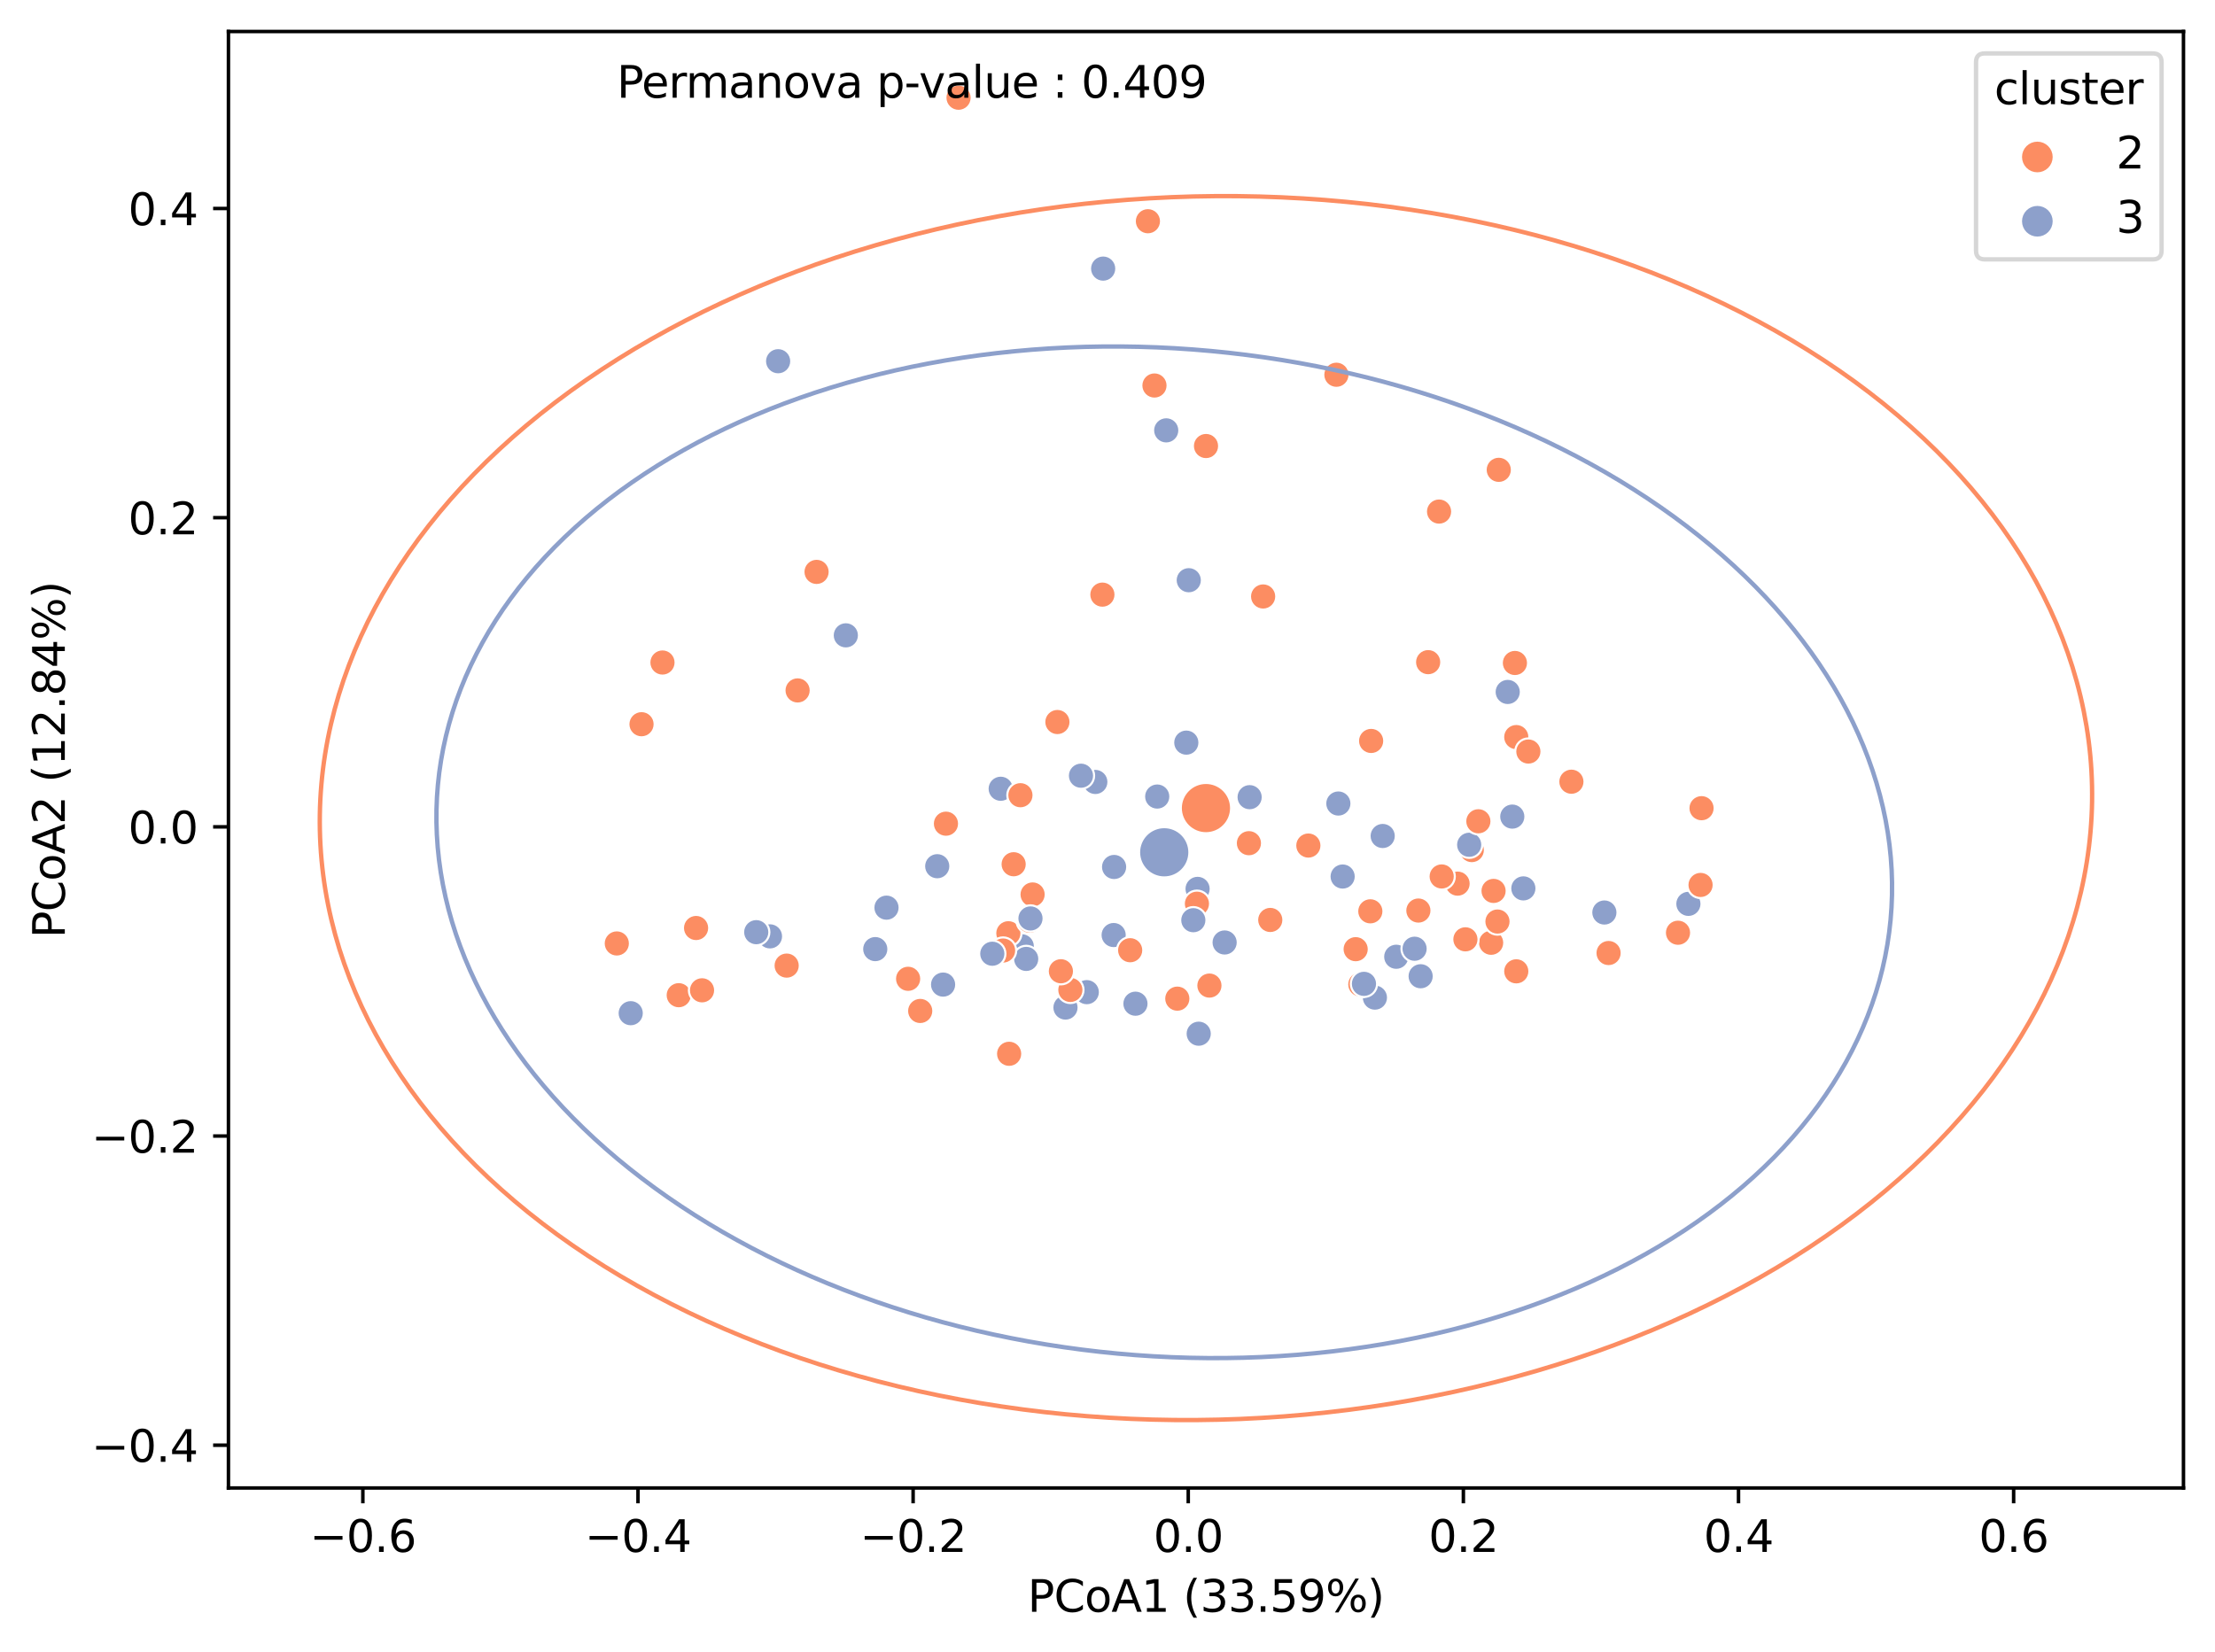 <?xml version="1.0" encoding="utf-8" standalone="no"?>
<!DOCTYPE svg PUBLIC "-//W3C//DTD SVG 1.1//EN"
  "http://www.w3.org/Graphics/SVG/1.1/DTD/svg11.dtd">
<svg height="377.396pt" version="1.1" viewBox="0 0 505.761 377.396" width="505.761pt" xmlns="http://www.w3.org/2000/svg" xmlns:xlink="http://www.w3.org/1999/xlink">
 <defs>
  <style type="text/css">*{stroke-linecap:butt;stroke-linejoin:round;}</style>
 </defs>
 <g id="figure_1">
  <g id="patch_1">
   <path d="M 0 377.396 
L 505.761 377.396 
L 505.761 0 
L 0 0 
z
" style="fill:#ffffff;"/>
  </g>
  <g id="axes_1">
   <g id="patch_2">
    <path d="M 52.161 339.84 
L 498.561 339.84 
L 498.561 7.2 
L 52.161 7.2 
z
" style="fill:#ffffff;"/>
   </g>
   <g id="PathCollection_1">
    <defs>
     <path d="M 0 3 
C 0.796 3 1.559 2.684 2.121 2.121 
C 2.684 1.559 3 0.796 3 -0 
C 3 -0.796 2.684 -1.559 2.121 -2.121 
C 1.559 -2.684 0.796 -3 0 -3 
C -0.796 -3 -1.559 -2.684 -2.121 -2.121 
C -2.684 -1.559 -3 -0.796 -3 0 
C -3 0.796 -2.684 1.559 -2.121 2.121 
C -1.559 2.684 -0.796 3 0 3 
z
" id="C0_0_9b7e692266"/>
    </defs>
    <g clip-path="url(#p8e10c3ab54)">
     <use style="fill:#fc8d62;stroke:#ffffff;stroke-width:0.48;" x="290.046" xlink:href="#C0_0_9b7e692266" y="210.106"/>
    </g>
    <g clip-path="url(#p8e10c3ab54)">
     <use style="fill:#8da0cb;stroke:#ffffff;stroke-width:0.48;" x="215.34" xlink:href="#C0_0_9b7e692266" y="224.869"/>
    </g>
    <g clip-path="url(#p8e10c3ab54)">
     <use style="fill:#fc8d62;stroke:#ffffff;stroke-width:0.48;" x="231.452" xlink:href="#C0_0_9b7e692266" y="197.383"/>
    </g>
    <g clip-path="url(#p8e10c3ab54)">
     <use style="fill:#fc8d62;stroke:#ffffff;stroke-width:0.48;" x="241.442" xlink:href="#C0_0_9b7e692266" y="164.902"/>
    </g>
    <g clip-path="url(#p8e10c3ab54)">
     <use style="fill:#8da0cb;stroke:#ffffff;stroke-width:0.48;" x="273.451" xlink:href="#C0_0_9b7e692266" y="203.01"/>
    </g>
    <g clip-path="url(#p8e10c3ab54)">
     <use style="fill:#fc8d62;stroke:#ffffff;stroke-width:0.48;" x="336.06" xlink:href="#C0_0_9b7e692266" y="194.148"/>
    </g>
    <g clip-path="url(#p8e10c3ab54)">
     <use style="fill:#8da0cb;stroke:#ffffff;stroke-width:0.48;" x="250.099" xlink:href="#C0_0_9b7e692266" y="178.59"/>
    </g>
    <g clip-path="url(#p8e10c3ab54)">
     <use style="fill:#fc8d62;stroke:#ffffff;stroke-width:0.48;" x="179.622" xlink:href="#C0_0_9b7e692266" y="220.533"/>
    </g>
    <g clip-path="url(#p8e10c3ab54)">
     <use style="fill:#8da0cb;stroke:#ffffff;stroke-width:0.48;" x="175.813" xlink:href="#C0_0_9b7e692266" y="213.854"/>
    </g>
    <g clip-path="url(#p8e10c3ab54)">
     <use style="fill:#8da0cb;stroke:#ffffff;stroke-width:0.48;" x="246.826" xlink:href="#C0_0_9b7e692266" y="177.161"/>
    </g>
    <g clip-path="url(#p8e10c3ab54)">
     <use style="fill:#8da0cb;stroke:#ffffff;stroke-width:0.48;" x="172.676" xlink:href="#C0_0_9b7e692266" y="212.898"/>
    </g>
    <g clip-path="url(#p8e10c3ab54)">
     <use style="fill:#fc8d62;stroke:#ffffff;stroke-width:0.48;" x="285.168" xlink:href="#C0_0_9b7e692266" y="192.575"/>
    </g>
    <g clip-path="url(#p8e10c3ab54)">
     <use style="fill:#8da0cb;stroke:#ffffff;stroke-width:0.48;" x="144.014" xlink:href="#C0_0_9b7e692266" y="231.4"/>
    </g>
    <g clip-path="url(#p8e10c3ab54)">
     <use style="fill:#8da0cb;stroke:#ffffff;stroke-width:0.48;" x="248.148" xlink:href="#C0_0_9b7e692266" y="226.596"/>
    </g>
    <g clip-path="url(#p8e10c3ab54)">
     <use style="fill:#fc8d62;stroke:#ffffff;stroke-width:0.48;" x="388.52" xlink:href="#C0_0_9b7e692266" y="184.581"/>
    </g>
    <g clip-path="url(#p8e10c3ab54)">
     <use style="fill:#8da0cb;stroke:#ffffff;stroke-width:0.48;" x="233.303" xlink:href="#C0_0_9b7e692266" y="216.118"/>
    </g>
    <g clip-path="url(#p8e10c3ab54)">
     <use style="fill:#fc8d62;stroke:#ffffff;stroke-width:0.48;" x="367.293" xlink:href="#C0_0_9b7e692266" y="217.659"/>
    </g>
    <g clip-path="url(#p8e10c3ab54)">
     <use style="fill:#fc8d62;stroke:#ffffff;stroke-width:0.48;" x="230.243" xlink:href="#C0_0_9b7e692266" y="213.141"/>
    </g>
    <g clip-path="url(#p8e10c3ab54)">
     <use style="fill:#8da0cb;stroke:#ffffff;stroke-width:0.48;" x="270.875" xlink:href="#C0_0_9b7e692266" y="169.607"/>
    </g>
    <g clip-path="url(#p8e10c3ab54)">
     <use style="fill:#8da0cb;stroke:#ffffff;stroke-width:0.48;" x="259.262" xlink:href="#C0_0_9b7e692266" y="229.234"/>
    </g>
    <g clip-path="url(#p8e10c3ab54)">
     <use style="fill:#8da0cb;stroke:#ffffff;stroke-width:0.48;" x="234.314" xlink:href="#C0_0_9b7e692266" y="219.002"/>
    </g>
    <g clip-path="url(#p8e10c3ab54)">
     <use style="fill:#fc8d62;stroke:#ffffff;stroke-width:0.48;" x="182.12" xlink:href="#C0_0_9b7e692266" y="157.685"/>
    </g>
    <g clip-path="url(#p8e10c3ab54)">
     <use style="fill:#fc8d62;stroke:#ffffff;stroke-width:0.48;" x="346.217" xlink:href="#C0_0_9b7e692266" y="168.34"/>
    </g>
    <g clip-path="url(#p8e10c3ab54)">
     <use style="fill:#fc8d62;stroke:#ffffff;stroke-width:0.48;" x="229.038" xlink:href="#C0_0_9b7e692266" y="217.089"/>
    </g>
    <g clip-path="url(#p8e10c3ab54)">
     <use style="fill:#8da0cb;stroke:#ffffff;stroke-width:0.48;" x="279.626" xlink:href="#C0_0_9b7e692266" y="215.251"/>
    </g>
    <g clip-path="url(#p8e10c3ab54)">
     <use style="fill:#fc8d62;stroke:#ffffff;stroke-width:0.48;" x="251.715" xlink:href="#C0_0_9b7e692266" y="135.806"/>
    </g>
    <g clip-path="url(#p8e10c3ab54)">
     <use style="fill:#8da0cb;stroke:#ffffff;stroke-width:0.48;" x="243.285" xlink:href="#C0_0_9b7e692266" y="230.112"/>
    </g>
    <g clip-path="url(#p8e10c3ab54)">
     <use style="fill:#8da0cb;stroke:#ffffff;stroke-width:0.48;" x="228.493" xlink:href="#C0_0_9b7e692266" y="180.144"/>
    </g>
    <g clip-path="url(#p8e10c3ab54)">
     <use style="fill:#fc8d62;stroke:#ffffff;stroke-width:0.48;" x="341.033" xlink:href="#C0_0_9b7e692266" y="203.475"/>
    </g>
    <g clip-path="url(#p8e10c3ab54)">
     <use style="fill:#fc8d62;stroke:#ffffff;stroke-width:0.48;" x="346.217" xlink:href="#C0_0_9b7e692266" y="221.84"/>
    </g>
    <g clip-path="url(#p8e10c3ab54)">
     <use style="fill:#8da0cb;stroke:#ffffff;stroke-width:0.48;" x="313.94" xlink:href="#C0_0_9b7e692266" y="227.842"/>
    </g>
    <g clip-path="url(#p8e10c3ab54)">
     <use style="fill:#8da0cb;stroke:#ffffff;stroke-width:0.48;" x="344.265" xlink:href="#C0_0_9b7e692266" y="158.035"/>
    </g>
    <g clip-path="url(#p8e10c3ab54)">
     <use style="fill:#fc8d62;stroke:#ffffff;stroke-width:0.48;" x="235.096" xlink:href="#C0_0_9b7e692266" y="210.274"/>
    </g>
    <g clip-path="url(#p8e10c3ab54)">
     <use style="fill:#8da0cb;stroke:#ffffff;stroke-width:0.48;" x="347.836" xlink:href="#C0_0_9b7e692266" y="202.897"/>
    </g>
    <g clip-path="url(#p8e10c3ab54)">
     <use style="fill:#8da0cb;stroke:#ffffff;stroke-width:0.48;" x="251.89" xlink:href="#C0_0_9b7e692266" y="61.347"/>
    </g>
    <g clip-path="url(#p8e10c3ab54)">
     <use style="fill:#fc8d62;stroke:#ffffff;stroke-width:0.48;" x="342.219" xlink:href="#C0_0_9b7e692266" y="107.304"/>
    </g>
    <g clip-path="url(#p8e10c3ab54)">
     <use style="fill:#fc8d62;stroke:#ffffff;stroke-width:0.48;" x="268.822" xlink:href="#C0_0_9b7e692266" y="228.08"/>
    </g>
    <g clip-path="url(#p8e10c3ab54)">
     <use style="fill:#fc8d62;stroke:#ffffff;stroke-width:0.48;" x="310.61" xlink:href="#C0_0_9b7e692266" y="224.827"/>
    </g>
    <g clip-path="url(#p8e10c3ab54)">
     <use style="fill:#fc8d62;stroke:#ffffff;stroke-width:0.48;" x="340.474" xlink:href="#C0_0_9b7e692266" y="215.316"/>
    </g>
    <g clip-path="url(#p8e10c3ab54)">
     <use style="fill:#fc8d62;stroke:#ffffff;stroke-width:0.48;" x="323.866" xlink:href="#C0_0_9b7e692266" y="207.959"/>
    </g>
    <g clip-path="url(#p8e10c3ab54)">
     <use style="fill:#fc8d62;stroke:#ffffff;stroke-width:0.48;" x="235.778" xlink:href="#C0_0_9b7e692266" y="204.288"/>
    </g>
    <g clip-path="url(#p8e10c3ab54)">
     <use style="fill:#8da0cb;stroke:#ffffff;stroke-width:0.48;" x="318.812" xlink:href="#C0_0_9b7e692266" y="218.512"/>
    </g>
    <g clip-path="url(#p8e10c3ab54)">
     <use style="fill:#8da0cb;stroke:#ffffff;stroke-width:0.48;" x="266.288" xlink:href="#C0_0_9b7e692266" y="98.288"/>
    </g>
    <g clip-path="url(#p8e10c3ab54)">
     <use style="fill:#8da0cb;stroke:#ffffff;stroke-width:0.48;" x="345.308" xlink:href="#C0_0_9b7e692266" y="186.503"/>
    </g>
    <g clip-path="url(#p8e10c3ab54)">
     <use style="fill:#8da0cb;stroke:#ffffff;stroke-width:0.48;" x="202.418" xlink:href="#C0_0_9b7e692266" y="207.298"/>
    </g>
    <g clip-path="url(#p8e10c3ab54)">
     <use style="fill:#8da0cb;stroke:#ffffff;stroke-width:0.48;" x="193.131" xlink:href="#C0_0_9b7e692266" y="145.104"/>
    </g>
    <g clip-path="url(#p8e10c3ab54)">
     <use style="fill:#fc8d62;stroke:#ffffff;stroke-width:0.48;" x="215.993" xlink:href="#C0_0_9b7e692266" y="188.12"/>
    </g>
    <g clip-path="url(#p8e10c3ab54)">
     <use style="fill:#fc8d62;stroke:#ffffff;stroke-width:0.48;" x="345.908" xlink:href="#C0_0_9b7e692266" y="151.415"/>
    </g>
    <g clip-path="url(#p8e10c3ab54)">
     <use style="fill:#fc8d62;stroke:#ffffff;stroke-width:0.48;" x="186.451" xlink:href="#C0_0_9b7e692266" y="130.614"/>
    </g>
    <g clip-path="url(#p8e10c3ab54)">
     <use style="fill:#fc8d62;stroke:#ffffff;stroke-width:0.48;" x="218.871" xlink:href="#C0_0_9b7e692266" y="22.32"/>
    </g>
    <g clip-path="url(#p8e10c3ab54)">
     <use style="fill:#fc8d62;stroke:#ffffff;stroke-width:0.48;" x="298.743" xlink:href="#C0_0_9b7e692266" y="193.114"/>
    </g>
    <g clip-path="url(#p8e10c3ab54)">
     <use style="fill:#fc8d62;stroke:#ffffff;stroke-width:0.48;" x="273.301" xlink:href="#C0_0_9b7e692266" y="206.395"/>
    </g>
    <g clip-path="url(#p8e10c3ab54)">
     <use style="fill:#fc8d62;stroke:#ffffff;stroke-width:0.48;" x="275.372" xlink:href="#C0_0_9b7e692266" y="101.866"/>
    </g>
    <g clip-path="url(#p8e10c3ab54)">
     <use style="fill:#fc8d62;stroke:#ffffff;stroke-width:0.48;" x="276.151" xlink:href="#C0_0_9b7e692266" y="225.095"/>
    </g>
    <g clip-path="url(#p8e10c3ab54)">
     <use style="fill:#8da0cb;stroke:#ffffff;stroke-width:0.48;" x="335.463" xlink:href="#C0_0_9b7e692266" y="192.935"/>
    </g>
    <g clip-path="url(#p8e10c3ab54)">
     <use style="fill:#fc8d62;stroke:#ffffff;stroke-width:0.48;" x="151.267" xlink:href="#C0_0_9b7e692266" y="151.31"/>
    </g>
    <g clip-path="url(#p8e10c3ab54)">
     <use style="fill:#8da0cb;stroke:#ffffff;stroke-width:0.48;" x="324.381" xlink:href="#C0_0_9b7e692266" y="222.964"/>
    </g>
    <g clip-path="url(#p8e10c3ab54)">
     <use style="fill:#fc8d62;stroke:#ffffff;stroke-width:0.48;" x="288.416" xlink:href="#C0_0_9b7e692266" y="136.227"/>
    </g>
    <g clip-path="url(#p8e10c3ab54)">
     <use style="fill:#fc8d62;stroke:#ffffff;stroke-width:0.48;" x="358.806" xlink:href="#C0_0_9b7e692266" y="178.533"/>
    </g>
    <g clip-path="url(#p8e10c3ab54)">
     <use style="fill:#fc8d62;stroke:#ffffff;stroke-width:0.48;" x="244.401" xlink:href="#C0_0_9b7e692266" y="226.089"/>
    </g>
    <g clip-path="url(#p8e10c3ab54)">
     <use style="fill:#fc8d62;stroke:#ffffff;stroke-width:0.48;" x="383.147" xlink:href="#C0_0_9b7e692266" y="213.026"/>
    </g>
    <g clip-path="url(#p8e10c3ab54)">
     <use style="fill:#fc8d62;stroke:#ffffff;stroke-width:0.48;" x="341.925" xlink:href="#C0_0_9b7e692266" y="210.468"/>
    </g>
    <g clip-path="url(#p8e10c3ab54)">
     <use style="fill:#fc8d62;stroke:#ffffff;stroke-width:0.48;" x="242.239" xlink:href="#C0_0_9b7e692266" y="221.822"/>
    </g>
    <g clip-path="url(#p8e10c3ab54)">
     <use style="fill:#8da0cb;stroke:#ffffff;stroke-width:0.48;" x="226.576" xlink:href="#C0_0_9b7e692266" y="217.821"/>
    </g>
    <g clip-path="url(#p8e10c3ab54)">
     <use style="fill:#fc8d62;stroke:#ffffff;stroke-width:0.48;" x="312.894" xlink:href="#C0_0_9b7e692266" y="208.134"/>
    </g>
    <g clip-path="url(#p8e10c3ab54)">
     <use style="fill:#8da0cb;stroke:#ffffff;stroke-width:0.48;" x="385.52" xlink:href="#C0_0_9b7e692266" y="206.432"/>
    </g>
    <g clip-path="url(#p8e10c3ab54)">
     <use style="fill:#8da0cb;stroke:#ffffff;stroke-width:0.48;" x="264.233" xlink:href="#C0_0_9b7e692266" y="181.922"/>
    </g>
    <g clip-path="url(#p8e10c3ab54)">
     <use style="fill:#fc8d62;stroke:#ffffff;stroke-width:0.48;" x="388.297" xlink:href="#C0_0_9b7e692266" y="202.111"/>
    </g>
    <g clip-path="url(#p8e10c3ab54)">
     <use style="fill:#8da0cb;stroke:#ffffff;stroke-width:0.48;" x="366.334" xlink:href="#C0_0_9b7e692266" y="208.406"/>
    </g>
    <g clip-path="url(#p8e10c3ab54)">
     <use style="fill:#fc8d62;stroke:#ffffff;stroke-width:0.48;" x="154.978" xlink:href="#C0_0_9b7e692266" y="227.291"/>
    </g>
    <g clip-path="url(#p8e10c3ab54)">
     <use style="fill:#8da0cb;stroke:#ffffff;stroke-width:0.48;" x="254.285" xlink:href="#C0_0_9b7e692266" y="213.552"/>
    </g>
    <g clip-path="url(#p8e10c3ab54)">
     <use style="fill:#fc8d62;stroke:#ffffff;stroke-width:0.48;" x="207.354" xlink:href="#C0_0_9b7e692266" y="223.546"/>
    </g>
    <g clip-path="url(#p8e10c3ab54)">
     <use style="fill:#8da0cb;stroke:#ffffff;stroke-width:0.48;" x="214.002" xlink:href="#C0_0_9b7e692266" y="197.833"/>
    </g>
    <g clip-path="url(#p8e10c3ab54)">
     <use style="fill:#8da0cb;stroke:#ffffff;stroke-width:0.48;" x="305.592" xlink:href="#C0_0_9b7e692266" y="183.516"/>
    </g>
    <g clip-path="url(#p8e10c3ab54)">
     <use style="fill:#fc8d62;stroke:#ffffff;stroke-width:0.48;" x="140.838" xlink:href="#C0_0_9b7e692266" y="215.474"/>
    </g>
    <g clip-path="url(#p8e10c3ab54)">
     <use style="fill:#8da0cb;stroke:#ffffff;stroke-width:0.48;" x="322.999" xlink:href="#C0_0_9b7e692266" y="216.678"/>
    </g>
    <g clip-path="url(#p8e10c3ab54)">
     <use style="fill:#fc8d62;stroke:#ffffff;stroke-width:0.48;" x="146.482" xlink:href="#C0_0_9b7e692266" y="165.402"/>
    </g>
    <g clip-path="url(#p8e10c3ab54)">
     <use style="fill:#8da0cb;stroke:#ffffff;stroke-width:0.48;" x="177.674" xlink:href="#C0_0_9b7e692266" y="82.499"/>
    </g>
    <g clip-path="url(#p8e10c3ab54)">
     <use style="fill:#fc8d62;stroke:#ffffff;stroke-width:0.48;" x="326.095" xlink:href="#C0_0_9b7e692266" y="151.229"/>
    </g>
    <g clip-path="url(#p8e10c3ab54)">
     <use style="fill:#8da0cb;stroke:#ffffff;stroke-width:0.48;" x="311.44" xlink:href="#C0_0_9b7e692266" y="224.698"/>
    </g>
    <g clip-path="url(#p8e10c3ab54)">
     <use style="fill:#fc8d62;stroke:#ffffff;stroke-width:0.48;" x="332.816" xlink:href="#C0_0_9b7e692266" y="201.813"/>
    </g>
    <g clip-path="url(#p8e10c3ab54)">
     <use style="fill:#fc8d62;stroke:#ffffff;stroke-width:0.48;" x="158.938" xlink:href="#C0_0_9b7e692266" y="211.945"/>
    </g>
    <g clip-path="url(#p8e10c3ab54)">
     <use style="fill:#fc8d62;stroke:#ffffff;stroke-width:0.48;" x="258.055" xlink:href="#C0_0_9b7e692266" y="217.02"/>
    </g>
    <g clip-path="url(#p8e10c3ab54)">
     <use style="fill:#fc8d62;stroke:#ffffff;stroke-width:0.48;" x="328.588" xlink:href="#C0_0_9b7e692266" y="116.838"/>
    </g>
    <g clip-path="url(#p8e10c3ab54)">
     <use style="fill:#fc8d62;stroke:#ffffff;stroke-width:0.48;" x="329.185" xlink:href="#C0_0_9b7e692266" y="200.173"/>
    </g>
    <g clip-path="url(#p8e10c3ab54)">
     <use style="fill:#fc8d62;stroke:#ffffff;stroke-width:0.48;" x="262.107" xlink:href="#C0_0_9b7e692266" y="50.526"/>
    </g>
    <g clip-path="url(#p8e10c3ab54)">
     <use style="fill:#fc8d62;stroke:#ffffff;stroke-width:0.48;" x="348.98" xlink:href="#C0_0_9b7e692266" y="171.642"/>
    </g>
    <g clip-path="url(#p8e10c3ab54)">
     <use style="fill:#8da0cb;stroke:#ffffff;stroke-width:0.48;" x="271.434" xlink:href="#C0_0_9b7e692266" y="132.514"/>
    </g>
    <g clip-path="url(#p8e10c3ab54)">
     <use style="fill:#fc8d62;stroke:#ffffff;stroke-width:0.48;" x="334.603" xlink:href="#C0_0_9b7e692266" y="214.531"/>
    </g>
    <g clip-path="url(#p8e10c3ab54)">
     <use style="fill:#fc8d62;stroke:#ffffff;stroke-width:0.48;" x="337.562" xlink:href="#C0_0_9b7e692266" y="187.57"/>
    </g>
    <g clip-path="url(#p8e10c3ab54)">
     <use style="fill:#8da0cb;stroke:#ffffff;stroke-width:0.48;" x="306.572" xlink:href="#C0_0_9b7e692266" y="200.188"/>
    </g>
    <g clip-path="url(#p8e10c3ab54)">
     <use style="fill:#8da0cb;stroke:#ffffff;stroke-width:0.48;" x="235.295" xlink:href="#C0_0_9b7e692266" y="209.763"/>
    </g>
    <g clip-path="url(#p8e10c3ab54)">
     <use style="fill:#8da0cb;stroke:#ffffff;stroke-width:0.48;" x="315.716" xlink:href="#C0_0_9b7e692266" y="190.93"/>
    </g>
    <g clip-path="url(#p8e10c3ab54)">
     <use style="fill:#fc8d62;stroke:#ffffff;stroke-width:0.48;" x="160.298" xlink:href="#C0_0_9b7e692266" y="226.174"/>
    </g>
    <g clip-path="url(#p8e10c3ab54)">
     <use style="fill:#8da0cb;stroke:#ffffff;stroke-width:0.48;" x="199.852" xlink:href="#C0_0_9b7e692266" y="216.765"/>
    </g>
    <g clip-path="url(#p8e10c3ab54)">
     <use style="fill:#fc8d62;stroke:#ffffff;stroke-width:0.48;" x="313.077" xlink:href="#C0_0_9b7e692266" y="169.224"/>
    </g>
    <g clip-path="url(#p8e10c3ab54)">
     <use style="fill:#8da0cb;stroke:#ffffff;stroke-width:0.48;" x="272.477" xlink:href="#C0_0_9b7e692266" y="210.162"/>
    </g>
    <g clip-path="url(#p8e10c3ab54)">
     <use style="fill:#fc8d62;stroke:#ffffff;stroke-width:0.48;" x="233" xlink:href="#C0_0_9b7e692266" y="181.616"/>
    </g>
    <g clip-path="url(#p8e10c3ab54)">
     <use style="fill:#8da0cb;stroke:#ffffff;stroke-width:0.48;" x="254.387" xlink:href="#C0_0_9b7e692266" y="198.006"/>
    </g>
    <g clip-path="url(#p8e10c3ab54)">
     <use style="fill:#8da0cb;stroke:#ffffff;stroke-width:0.48;" x="285.333" xlink:href="#C0_0_9b7e692266" y="182.066"/>
    </g>
    <g clip-path="url(#p8e10c3ab54)">
     <use style="fill:#8da0cb;stroke:#ffffff;stroke-width:0.48;" x="273.706" xlink:href="#C0_0_9b7e692266" y="236.087"/>
    </g>
    <g clip-path="url(#p8e10c3ab54)">
     <use style="fill:#fc8d62;stroke:#ffffff;stroke-width:0.48;" x="210.115" xlink:href="#C0_0_9b7e692266" y="230.892"/>
    </g>
    <g clip-path="url(#p8e10c3ab54)">
     <use style="fill:#fc8d62;stroke:#ffffff;stroke-width:0.48;" x="263.605" xlink:href="#C0_0_9b7e692266" y="88.044"/>
    </g>
    <g clip-path="url(#p8e10c3ab54)">
     <use style="fill:#fc8d62;stroke:#ffffff;stroke-width:0.48;" x="305.147" xlink:href="#C0_0_9b7e692266" y="85.587"/>
    </g>
    <g clip-path="url(#p8e10c3ab54)">
     <use style="fill:#fc8d62;stroke:#ffffff;stroke-width:0.48;" x="230.418" xlink:href="#C0_0_9b7e692266" y="240.673"/>
    </g>
    <g clip-path="url(#p8e10c3ab54)">
     <use style="fill:#fc8d62;stroke:#ffffff;stroke-width:0.48;" x="309.545" xlink:href="#C0_0_9b7e692266" y="216.781"/>
    </g>
   </g>
   <g id="PathCollection_2"/>
   <g id="PathCollection_3"/>
   <g id="PathCollection_4">
    <defs>
     <path d="M 0 5 
C 1.326 5 2.598 4.473 3.536 3.536 
C 4.473 2.598 5 1.326 5 0 
C 5 -1.326 4.473 -2.598 3.536 -3.536 
C 2.598 -4.473 1.326 -5 0 -5 
C -1.326 -5 -2.598 -4.473 -3.536 -3.536 
C -4.473 -2.598 -5 -1.326 -5 0 
C -5 1.326 -4.473 2.598 -3.536 3.536 
C -2.598 4.473 -1.326 5 0 5 
z
" id="m4e28de88cf" style="stroke:#fc8d62;"/>
    </defs>
    <g clip-path="url(#p8e10c3ab54)">
     <use style="fill:#fc8d62;stroke:#fc8d62;" x="275.361" xlink:href="#m4e28de88cf" y="184.557"/>
    </g>
   </g>
   <g id="PathCollection_5">
    <defs>
     <path d="M 0 5 
C 1.326 5 2.598 4.473 3.536 3.536 
C 4.473 2.598 5 1.326 5 0 
C 5 -1.326 4.473 -2.598 3.536 -3.536 
C 2.598 -4.473 1.326 -5 0 -5 
C -1.326 -5 -2.598 -4.473 -3.536 -3.536 
C -4.473 -2.598 -5 -1.326 -5 0 
C -5 1.326 -4.473 2.598 -3.536 3.536 
C -2.598 4.473 -1.326 5 0 5 
z
" id="m1b15477866" style="stroke:#8da0cb;"/>
    </defs>
    <g clip-path="url(#p8e10c3ab54)">
     <use style="fill:#8da0cb;stroke:#8da0cb;" x="265.837" xlink:href="#m1b15477866" y="194.654"/>
    </g>
   </g>
   <g id="patch_3">
    <path clip-path="url(#p8e10c3ab54)" d="M 416.894 282.324 
C 455.245 255.832 477.117 220.121 477.693 183.055 
C 478.27 145.989 457.504 110.594 419.969 84.666 
C 382.434 58.738 331.194 44.394 277.535 44.792 
C 223.876 45.19 172.178 60.299 133.827 86.79 
C 95.477 113.281 73.605 148.992 73.028 186.059 
C 72.452 223.125 93.218 258.519 130.753 284.447 
C 168.288 310.375 219.528 324.72 273.187 324.322 
C 326.846 323.923 378.544 308.815 416.894 282.324 
z
" style="fill:none;stroke:#fc8d62;stroke-linejoin:miter;"/>
   </g>
   <g id="patch_4">
    <path clip-path="url(#p8e10c3ab54)" d="M 387.378 279.139 
C 417.438 258.244 433.464 229.3 431.927 198.682 
C 430.39 168.063 411.416 138.271 379.183 115.865 
C 346.95 93.459 304.09 80.27 260.043 79.201 
C 215.995 78.133 174.356 89.273 144.297 110.168 
C 114.237 131.063 98.211 160.007 99.748 190.625 
C 101.285 221.244 120.259 251.037 152.492 273.442 
C 184.725 295.848 227.585 309.037 271.632 310.106 
C 315.68 311.174 357.318 300.034 387.378 279.139 
z
" style="fill:none;stroke:#8da0cb;stroke-linejoin:miter;"/>
   </g>
   <g id="matplotlib.axis_1">
    <g id="xtick_1">
     <g id="line2d_1">
      <defs>
       <path d="M 0 0 
L 0 3.5 
" id="m2d7129274e" style="stroke:#000000;stroke-width:0.8;"/>
      </defs>
      <g>
       <use style="stroke:#000000;stroke-width:0.8;" x="82.853" xlink:href="#m2d7129274e" y="339.84"/>
      </g>
     </g>
     <g id="text_1">
      <!-- −0.6 -->
      <g transform="translate(70.712 354.438)scale(0.1 -0.1)">
       <defs>
        <path d="M 678 2272 
L 4684 2272 
L 4684 1741 
L 678 1741 
L 678 2272 
z
" id="DejaVuSans-2212" transform="scale(0.016)"/>
        <path d="M 2034 4250 
Q 1547 4250 1301 3770 
Q 1056 3291 1056 2328 
Q 1056 1369 1301 889 
Q 1547 409 2034 409 
Q 2525 409 2770 889 
Q 3016 1369 3016 2328 
Q 3016 3291 2770 3770 
Q 2525 4250 2034 4250 
z
M 2034 4750 
Q 2819 4750 3233 4129 
Q 3647 3509 3647 2328 
Q 3647 1150 3233 529 
Q 2819 -91 2034 -91 
Q 1250 -91 836 529 
Q 422 1150 422 2328 
Q 422 3509 836 4129 
Q 1250 4750 2034 4750 
z
" id="DejaVuSans-30" transform="scale(0.016)"/>
        <path d="M 684 794 
L 1344 794 
L 1344 0 
L 684 0 
L 684 794 
z
" id="DejaVuSans-2e" transform="scale(0.016)"/>
        <path d="M 2113 2584 
Q 1688 2584 1439 2293 
Q 1191 2003 1191 1497 
Q 1191 994 1439 701 
Q 1688 409 2113 409 
Q 2538 409 2786 701 
Q 3034 994 3034 1497 
Q 3034 2003 2786 2293 
Q 2538 2584 2113 2584 
z
M 3366 4563 
L 3366 3988 
Q 3128 4100 2886 4159 
Q 2644 4219 2406 4219 
Q 1781 4219 1451 3797 
Q 1122 3375 1075 2522 
Q 1259 2794 1537 2939 
Q 1816 3084 2150 3084 
Q 2853 3084 3261 2657 
Q 3669 2231 3669 1497 
Q 3669 778 3244 343 
Q 2819 -91 2113 -91 
Q 1303 -91 875 529 
Q 447 1150 447 2328 
Q 447 3434 972 4092 
Q 1497 4750 2381 4750 
Q 2619 4750 2861 4703 
Q 3103 4656 3366 4563 
z
" id="DejaVuSans-36" transform="scale(0.016)"/>
       </defs>
       <use xlink:href="#DejaVuSans-2212"/>
       <use x="83.789" xlink:href="#DejaVuSans-30"/>
       <use x="147.412" xlink:href="#DejaVuSans-2e"/>
       <use x="179.199" xlink:href="#DejaVuSans-36"/>
      </g>
     </g>
    </g>
    <g id="xtick_2">
     <g id="line2d_2">
      <g>
       <use style="stroke:#000000;stroke-width:0.8;" x="145.675" xlink:href="#m2d7129274e" y="339.84"/>
      </g>
     </g>
     <g id="text_2">
      <!-- −0.4 -->
      <g transform="translate(133.533 354.438)scale(0.1 -0.1)">
       <defs>
        <path d="M 2419 4116 
L 825 1625 
L 2419 1625 
L 2419 4116 
z
M 2253 4666 
L 3047 4666 
L 3047 1625 
L 3713 1625 
L 3713 1100 
L 3047 1100 
L 3047 0 
L 2419 0 
L 2419 1100 
L 313 1100 
L 313 1709 
L 2253 4666 
z
" id="DejaVuSans-34" transform="scale(0.016)"/>
       </defs>
       <use xlink:href="#DejaVuSans-2212"/>
       <use x="83.789" xlink:href="#DejaVuSans-30"/>
       <use x="147.412" xlink:href="#DejaVuSans-2e"/>
       <use x="179.199" xlink:href="#DejaVuSans-34"/>
      </g>
     </g>
    </g>
    <g id="xtick_3">
     <g id="line2d_3">
      <g>
       <use style="stroke:#000000;stroke-width:0.8;" x="208.496" xlink:href="#m2d7129274e" y="339.84"/>
      </g>
     </g>
     <g id="text_3">
      <!-- −0.2 -->
      <g transform="translate(196.355 354.438)scale(0.1 -0.1)">
       <defs>
        <path d="M 1228 531 
L 3431 531 
L 3431 0 
L 469 0 
L 469 531 
Q 828 903 1448 1529 
Q 2069 2156 2228 2338 
Q 2531 2678 2651 2914 
Q 2772 3150 2772 3378 
Q 2772 3750 2511 3984 
Q 2250 4219 1831 4219 
Q 1534 4219 1204 4116 
Q 875 4013 500 3803 
L 500 4441 
Q 881 4594 1212 4672 
Q 1544 4750 1819 4750 
Q 2544 4750 2975 4387 
Q 3406 4025 3406 3419 
Q 3406 3131 3298 2873 
Q 3191 2616 2906 2266 
Q 2828 2175 2409 1742 
Q 1991 1309 1228 531 
z
" id="DejaVuSans-32" transform="scale(0.016)"/>
       </defs>
       <use xlink:href="#DejaVuSans-2212"/>
       <use x="83.789" xlink:href="#DejaVuSans-30"/>
       <use x="147.412" xlink:href="#DejaVuSans-2e"/>
       <use x="179.199" xlink:href="#DejaVuSans-32"/>
      </g>
     </g>
    </g>
    <g id="xtick_4">
     <g id="line2d_4">
      <g>
       <use style="stroke:#000000;stroke-width:0.8;" x="271.318" xlink:href="#m2d7129274e" y="339.84"/>
      </g>
     </g>
     <g id="text_4">
      <!-- 0.0 -->
      <g transform="translate(263.366 354.438)scale(0.1 -0.1)">
       <use xlink:href="#DejaVuSans-30"/>
       <use x="63.623" xlink:href="#DejaVuSans-2e"/>
       <use x="95.41" xlink:href="#DejaVuSans-30"/>
      </g>
     </g>
    </g>
    <g id="xtick_5">
     <g id="line2d_5">
      <g>
       <use style="stroke:#000000;stroke-width:0.8;" x="334.14" xlink:href="#m2d7129274e" y="339.84"/>
      </g>
     </g>
     <g id="text_5">
      <!-- 0.2 -->
      <g transform="translate(326.188 354.438)scale(0.1 -0.1)">
       <use xlink:href="#DejaVuSans-30"/>
       <use x="63.623" xlink:href="#DejaVuSans-2e"/>
       <use x="95.41" xlink:href="#DejaVuSans-32"/>
      </g>
     </g>
    </g>
    <g id="xtick_6">
     <g id="line2d_6">
      <g>
       <use style="stroke:#000000;stroke-width:0.8;" x="396.961" xlink:href="#m2d7129274e" y="339.84"/>
      </g>
     </g>
     <g id="text_6">
      <!-- 0.4 -->
      <g transform="translate(389.01 354.438)scale(0.1 -0.1)">
       <use xlink:href="#DejaVuSans-30"/>
       <use x="63.623" xlink:href="#DejaVuSans-2e"/>
       <use x="95.41" xlink:href="#DejaVuSans-34"/>
      </g>
     </g>
    </g>
    <g id="xtick_7">
     <g id="line2d_7">
      <g>
       <use style="stroke:#000000;stroke-width:0.8;" x="459.783" xlink:href="#m2d7129274e" y="339.84"/>
      </g>
     </g>
     <g id="text_7">
      <!-- 0.6 -->
      <g transform="translate(451.831 354.438)scale(0.1 -0.1)">
       <use xlink:href="#DejaVuSans-30"/>
       <use x="63.623" xlink:href="#DejaVuSans-2e"/>
       <use x="95.41" xlink:href="#DejaVuSans-36"/>
      </g>
     </g>
    </g>
    <g id="text_8">
     <!-- PCoA1 (33.59%) -->
     <g transform="translate(234.638 368.117)scale(0.1 -0.1)">
      <defs>
       <path d="M 1259 4147 
L 1259 2394 
L 2053 2394 
Q 2494 2394 2734 2622 
Q 2975 2850 2975 3272 
Q 2975 3691 2734 3919 
Q 2494 4147 2053 4147 
L 1259 4147 
z
M 628 4666 
L 2053 4666 
Q 2838 4666 3239 4311 
Q 3641 3956 3641 3272 
Q 3641 2581 3239 2228 
Q 2838 1875 2053 1875 
L 1259 1875 
L 1259 0 
L 628 0 
L 628 4666 
z
" id="DejaVuSans-50" transform="scale(0.016)"/>
       <path d="M 4122 4306 
L 4122 3641 
Q 3803 3938 3442 4084 
Q 3081 4231 2675 4231 
Q 1875 4231 1450 3742 
Q 1025 3253 1025 2328 
Q 1025 1406 1450 917 
Q 1875 428 2675 428 
Q 3081 428 3442 575 
Q 3803 722 4122 1019 
L 4122 359 
Q 3791 134 3420 21 
Q 3050 -91 2638 -91 
Q 1578 -91 968 557 
Q 359 1206 359 2328 
Q 359 3453 968 4101 
Q 1578 4750 2638 4750 
Q 3056 4750 3426 4639 
Q 3797 4528 4122 4306 
z
" id="DejaVuSans-43" transform="scale(0.016)"/>
       <path d="M 1959 3097 
Q 1497 3097 1228 2736 
Q 959 2375 959 1747 
Q 959 1119 1226 758 
Q 1494 397 1959 397 
Q 2419 397 2687 759 
Q 2956 1122 2956 1747 
Q 2956 2369 2687 2733 
Q 2419 3097 1959 3097 
z
M 1959 3584 
Q 2709 3584 3137 3096 
Q 3566 2609 3566 1747 
Q 3566 888 3137 398 
Q 2709 -91 1959 -91 
Q 1206 -91 779 398 
Q 353 888 353 1747 
Q 353 2609 779 3096 
Q 1206 3584 1959 3584 
z
" id="DejaVuSans-6f" transform="scale(0.016)"/>
       <path d="M 2188 4044 
L 1331 1722 
L 3047 1722 
L 2188 4044 
z
M 1831 4666 
L 2547 4666 
L 4325 0 
L 3669 0 
L 3244 1197 
L 1141 1197 
L 716 0 
L 50 0 
L 1831 4666 
z
" id="DejaVuSans-41" transform="scale(0.016)"/>
       <path d="M 794 531 
L 1825 531 
L 1825 4091 
L 703 3866 
L 703 4441 
L 1819 4666 
L 2450 4666 
L 2450 531 
L 3481 531 
L 3481 0 
L 794 0 
L 794 531 
z
" id="DejaVuSans-31" transform="scale(0.016)"/>
       <path id="DejaVuSans-20" transform="scale(0.016)"/>
       <path d="M 1984 4856 
Q 1566 4138 1362 3434 
Q 1159 2731 1159 2009 
Q 1159 1288 1364 580 
Q 1569 -128 1984 -844 
L 1484 -844 
Q 1016 -109 783 600 
Q 550 1309 550 2009 
Q 550 2706 781 3412 
Q 1013 4119 1484 4856 
L 1984 4856 
z
" id="DejaVuSans-28" transform="scale(0.016)"/>
       <path d="M 2597 2516 
Q 3050 2419 3304 2112 
Q 3559 1806 3559 1356 
Q 3559 666 3084 287 
Q 2609 -91 1734 -91 
Q 1441 -91 1130 -33 
Q 819 25 488 141 
L 488 750 
Q 750 597 1062 519 
Q 1375 441 1716 441 
Q 2309 441 2620 675 
Q 2931 909 2931 1356 
Q 2931 1769 2642 2001 
Q 2353 2234 1838 2234 
L 1294 2234 
L 1294 2753 
L 1863 2753 
Q 2328 2753 2575 2939 
Q 2822 3125 2822 3475 
Q 2822 3834 2567 4026 
Q 2313 4219 1838 4219 
Q 1578 4219 1281 4162 
Q 984 4106 628 3988 
L 628 4550 
Q 988 4650 1302 4700 
Q 1616 4750 1894 4750 
Q 2613 4750 3031 4423 
Q 3450 4097 3450 3541 
Q 3450 3153 3228 2886 
Q 3006 2619 2597 2516 
z
" id="DejaVuSans-33" transform="scale(0.016)"/>
       <path d="M 691 4666 
L 3169 4666 
L 3169 4134 
L 1269 4134 
L 1269 2991 
Q 1406 3038 1543 3061 
Q 1681 3084 1819 3084 
Q 2600 3084 3056 2656 
Q 3513 2228 3513 1497 
Q 3513 744 3044 326 
Q 2575 -91 1722 -91 
Q 1428 -91 1123 -41 
Q 819 9 494 109 
L 494 744 
Q 775 591 1075 516 
Q 1375 441 1709 441 
Q 2250 441 2565 725 
Q 2881 1009 2881 1497 
Q 2881 1984 2565 2268 
Q 2250 2553 1709 2553 
Q 1456 2553 1204 2497 
Q 953 2441 691 2322 
L 691 4666 
z
" id="DejaVuSans-35" transform="scale(0.016)"/>
       <path d="M 703 97 
L 703 672 
Q 941 559 1184 500 
Q 1428 441 1663 441 
Q 2288 441 2617 861 
Q 2947 1281 2994 2138 
Q 2813 1869 2534 1725 
Q 2256 1581 1919 1581 
Q 1219 1581 811 2004 
Q 403 2428 403 3163 
Q 403 3881 828 4315 
Q 1253 4750 1959 4750 
Q 2769 4750 3195 4129 
Q 3622 3509 3622 2328 
Q 3622 1225 3098 567 
Q 2575 -91 1691 -91 
Q 1453 -91 1209 -44 
Q 966 3 703 97 
z
M 1959 2075 
Q 2384 2075 2632 2365 
Q 2881 2656 2881 3163 
Q 2881 3666 2632 3958 
Q 2384 4250 1959 4250 
Q 1534 4250 1286 3958 
Q 1038 3666 1038 3163 
Q 1038 2656 1286 2365 
Q 1534 2075 1959 2075 
z
" id="DejaVuSans-39" transform="scale(0.016)"/>
       <path d="M 4653 2053 
Q 4381 2053 4226 1822 
Q 4072 1591 4072 1178 
Q 4072 772 4226 539 
Q 4381 306 4653 306 
Q 4919 306 5073 539 
Q 5228 772 5228 1178 
Q 5228 1588 5073 1820 
Q 4919 2053 4653 2053 
z
M 4653 2450 
Q 5147 2450 5437 2106 
Q 5728 1763 5728 1178 
Q 5728 594 5436 251 
Q 5144 -91 4653 -91 
Q 4153 -91 3862 251 
Q 3572 594 3572 1178 
Q 3572 1766 3864 2108 
Q 4156 2450 4653 2450 
z
M 1428 4353 
Q 1159 4353 1004 4120 
Q 850 3888 850 3481 
Q 850 3069 1003 2837 
Q 1156 2606 1428 2606 
Q 1700 2606 1854 2837 
Q 2009 3069 2009 3481 
Q 2009 3884 1853 4118 
Q 1697 4353 1428 4353 
z
M 4250 4750 
L 4750 4750 
L 1831 -91 
L 1331 -91 
L 4250 4750 
z
M 1428 4750 
Q 1922 4750 2215 4408 
Q 2509 4066 2509 3481 
Q 2509 2891 2217 2550 
Q 1925 2209 1428 2209 
Q 931 2209 642 2551 
Q 353 2894 353 3481 
Q 353 4063 643 4406 
Q 934 4750 1428 4750 
z
" id="DejaVuSans-25" transform="scale(0.016)"/>
       <path d="M 513 4856 
L 1013 4856 
Q 1481 4119 1714 3412 
Q 1947 2706 1947 2009 
Q 1947 1309 1714 600 
Q 1481 -109 1013 -844 
L 513 -844 
Q 928 -128 1133 580 
Q 1338 1288 1338 2009 
Q 1338 2731 1133 3434 
Q 928 4138 513 4856 
z
" id="DejaVuSans-29" transform="scale(0.016)"/>
      </defs>
      <use xlink:href="#DejaVuSans-50"/>
      <use x="60.303" xlink:href="#DejaVuSans-43"/>
      <use x="130.127" xlink:href="#DejaVuSans-6f"/>
      <use x="191.309" xlink:href="#DejaVuSans-41"/>
      <use x="259.717" xlink:href="#DejaVuSans-31"/>
      <use x="323.34" xlink:href="#DejaVuSans-20"/>
      <use x="355.127" xlink:href="#DejaVuSans-28"/>
      <use x="394.141" xlink:href="#DejaVuSans-33"/>
      <use x="457.764" xlink:href="#DejaVuSans-33"/>
      <use x="521.387" xlink:href="#DejaVuSans-2e"/>
      <use x="553.174" xlink:href="#DejaVuSans-35"/>
      <use x="616.797" xlink:href="#DejaVuSans-39"/>
      <use x="680.42" xlink:href="#DejaVuSans-25"/>
      <use x="775.439" xlink:href="#DejaVuSans-29"/>
     </g>
    </g>
   </g>
   <g id="matplotlib.axis_2">
    <g id="ytick_1">
     <g id="line2d_8">
      <defs>
       <path d="M 0 0 
L -3.5 0 
" id="mbfa845c45f" style="stroke:#000000;stroke-width:0.8;"/>
      </defs>
      <g>
       <use style="stroke:#000000;stroke-width:0.8;" x="52.161" xlink:href="#mbfa845c45f" y="330.066"/>
      </g>
     </g>
     <g id="text_9">
      <!-- −0.4 -->
      <g transform="translate(20.878 333.865)scale(0.1 -0.1)">
       <use xlink:href="#DejaVuSans-2212"/>
       <use x="83.789" xlink:href="#DejaVuSans-30"/>
       <use x="147.412" xlink:href="#DejaVuSans-2e"/>
       <use x="179.199" xlink:href="#DejaVuSans-34"/>
      </g>
     </g>
    </g>
    <g id="ytick_2">
     <g id="line2d_9">
      <g>
       <use style="stroke:#000000;stroke-width:0.8;" x="52.161" xlink:href="#mbfa845c45f" y="259.455"/>
      </g>
     </g>
     <g id="text_10">
      <!-- −0.2 -->
      <g transform="translate(20.878 263.254)scale(0.1 -0.1)">
       <use xlink:href="#DejaVuSans-2212"/>
       <use x="83.789" xlink:href="#DejaVuSans-30"/>
       <use x="147.412" xlink:href="#DejaVuSans-2e"/>
       <use x="179.199" xlink:href="#DejaVuSans-32"/>
      </g>
     </g>
    </g>
    <g id="ytick_3">
     <g id="line2d_10">
      <g>
       <use style="stroke:#000000;stroke-width:0.8;" x="52.161" xlink:href="#mbfa845c45f" y="188.843"/>
      </g>
     </g>
     <g id="text_11">
      <!-- 0.0 -->
      <g transform="translate(29.258 192.642)scale(0.1 -0.1)">
       <use xlink:href="#DejaVuSans-30"/>
       <use x="63.623" xlink:href="#DejaVuSans-2e"/>
       <use x="95.41" xlink:href="#DejaVuSans-30"/>
      </g>
     </g>
    </g>
    <g id="ytick_4">
     <g id="line2d_11">
      <g>
       <use style="stroke:#000000;stroke-width:0.8;" x="52.161" xlink:href="#mbfa845c45f" y="118.232"/>
      </g>
     </g>
     <g id="text_12">
      <!-- 0.2 -->
      <g transform="translate(29.258 122.031)scale(0.1 -0.1)">
       <use xlink:href="#DejaVuSans-30"/>
       <use x="63.623" xlink:href="#DejaVuSans-2e"/>
       <use x="95.41" xlink:href="#DejaVuSans-32"/>
      </g>
     </g>
    </g>
    <g id="ytick_5">
     <g id="line2d_12">
      <g>
       <use style="stroke:#000000;stroke-width:0.8;" x="52.161" xlink:href="#mbfa845c45f" y="47.62"/>
      </g>
     </g>
     <g id="text_13">
      <!-- 0.4 -->
      <g transform="translate(29.258 51.419)scale(0.1 -0.1)">
       <use xlink:href="#DejaVuSans-30"/>
       <use x="63.623" xlink:href="#DejaVuSans-2e"/>
       <use x="95.41" xlink:href="#DejaVuSans-34"/>
      </g>
     </g>
    </g>
    <g id="text_14">
     <!-- PCoA2 (12.84%) -->
     <g transform="translate(14.798 214.243)rotate(-90)scale(0.1 -0.1)">
      <defs>
       <path d="M 2034 2216 
Q 1584 2216 1326 1975 
Q 1069 1734 1069 1313 
Q 1069 891 1326 650 
Q 1584 409 2034 409 
Q 2484 409 2743 651 
Q 3003 894 3003 1313 
Q 3003 1734 2745 1975 
Q 2488 2216 2034 2216 
z
M 1403 2484 
Q 997 2584 770 2862 
Q 544 3141 544 3541 
Q 544 4100 942 4425 
Q 1341 4750 2034 4750 
Q 2731 4750 3128 4425 
Q 3525 4100 3525 3541 
Q 3525 3141 3298 2862 
Q 3072 2584 2669 2484 
Q 3125 2378 3379 2068 
Q 3634 1759 3634 1313 
Q 3634 634 3220 271 
Q 2806 -91 2034 -91 
Q 1263 -91 848 271 
Q 434 634 434 1313 
Q 434 1759 690 2068 
Q 947 2378 1403 2484 
z
M 1172 3481 
Q 1172 3119 1398 2916 
Q 1625 2713 2034 2713 
Q 2441 2713 2670 2916 
Q 2900 3119 2900 3481 
Q 2900 3844 2670 4047 
Q 2441 4250 2034 4250 
Q 1625 4250 1398 4047 
Q 1172 3844 1172 3481 
z
" id="DejaVuSans-38" transform="scale(0.016)"/>
      </defs>
      <use xlink:href="#DejaVuSans-50"/>
      <use x="60.303" xlink:href="#DejaVuSans-43"/>
      <use x="130.127" xlink:href="#DejaVuSans-6f"/>
      <use x="191.309" xlink:href="#DejaVuSans-41"/>
      <use x="259.717" xlink:href="#DejaVuSans-32"/>
      <use x="323.34" xlink:href="#DejaVuSans-20"/>
      <use x="355.127" xlink:href="#DejaVuSans-28"/>
      <use x="394.141" xlink:href="#DejaVuSans-31"/>
      <use x="457.764" xlink:href="#DejaVuSans-32"/>
      <use x="521.387" xlink:href="#DejaVuSans-2e"/>
      <use x="553.174" xlink:href="#DejaVuSans-38"/>
      <use x="616.797" xlink:href="#DejaVuSans-34"/>
      <use x="680.42" xlink:href="#DejaVuSans-25"/>
      <use x="775.439" xlink:href="#DejaVuSans-29"/>
     </g>
    </g>
   </g>
   <g id="patch_5">
    <path d="M 52.161 339.84 
L 52.161 7.2 
" style="fill:none;stroke:#000000;stroke-linecap:square;stroke-linejoin:miter;stroke-width:0.8;"/>
   </g>
   <g id="patch_6">
    <path d="M 498.561 339.84 
L 498.561 7.2 
" style="fill:none;stroke:#000000;stroke-linecap:square;stroke-linejoin:miter;stroke-width:0.8;"/>
   </g>
   <g id="patch_7">
    <path d="M 52.161 339.84 
L 498.561 339.84 
" style="fill:none;stroke:#000000;stroke-linecap:square;stroke-linejoin:miter;stroke-width:0.8;"/>
   </g>
   <g id="patch_8">
    <path d="M 52.161 7.2 
L 498.561 7.2 
" style="fill:none;stroke:#000000;stroke-linecap:square;stroke-linejoin:miter;stroke-width:0.8;"/>
   </g>
   <g id="text_15">
    <!-- Permanova p-value : 0.409 -->
    <g transform="translate(140.838 22.32)scale(0.1 -0.1)">
     <defs>
      <path d="M 3597 1894 
L 3597 1613 
L 953 1613 
Q 991 1019 1311 708 
Q 1631 397 2203 397 
Q 2534 397 2845 478 
Q 3156 559 3463 722 
L 3463 178 
Q 3153 47 2828 -22 
Q 2503 -91 2169 -91 
Q 1331 -91 842 396 
Q 353 884 353 1716 
Q 353 2575 817 3079 
Q 1281 3584 2069 3584 
Q 2775 3584 3186 3129 
Q 3597 2675 3597 1894 
z
M 3022 2063 
Q 3016 2534 2758 2815 
Q 2500 3097 2075 3097 
Q 1594 3097 1305 2825 
Q 1016 2553 972 2059 
L 3022 2063 
z
" id="DejaVuSans-65" transform="scale(0.016)"/>
      <path d="M 2631 2963 
Q 2534 3019 2420 3045 
Q 2306 3072 2169 3072 
Q 1681 3072 1420 2755 
Q 1159 2438 1159 1844 
L 1159 0 
L 581 0 
L 581 3500 
L 1159 3500 
L 1159 2956 
Q 1341 3275 1631 3429 
Q 1922 3584 2338 3584 
Q 2397 3584 2469 3576 
Q 2541 3569 2628 3553 
L 2631 2963 
z
" id="DejaVuSans-72" transform="scale(0.016)"/>
      <path d="M 3328 2828 
Q 3544 3216 3844 3400 
Q 4144 3584 4550 3584 
Q 5097 3584 5394 3201 
Q 5691 2819 5691 2113 
L 5691 0 
L 5113 0 
L 5113 2094 
Q 5113 2597 4934 2840 
Q 4756 3084 4391 3084 
Q 3944 3084 3684 2787 
Q 3425 2491 3425 1978 
L 3425 0 
L 2847 0 
L 2847 2094 
Q 2847 2600 2669 2842 
Q 2491 3084 2119 3084 
Q 1678 3084 1418 2786 
Q 1159 2488 1159 1978 
L 1159 0 
L 581 0 
L 581 3500 
L 1159 3500 
L 1159 2956 
Q 1356 3278 1631 3431 
Q 1906 3584 2284 3584 
Q 2666 3584 2933 3390 
Q 3200 3197 3328 2828 
z
" id="DejaVuSans-6d" transform="scale(0.016)"/>
      <path d="M 2194 1759 
Q 1497 1759 1228 1600 
Q 959 1441 959 1056 
Q 959 750 1161 570 
Q 1363 391 1709 391 
Q 2188 391 2477 730 
Q 2766 1069 2766 1631 
L 2766 1759 
L 2194 1759 
z
M 3341 1997 
L 3341 0 
L 2766 0 
L 2766 531 
Q 2569 213 2275 61 
Q 1981 -91 1556 -91 
Q 1019 -91 701 211 
Q 384 513 384 1019 
Q 384 1609 779 1909 
Q 1175 2209 1959 2209 
L 2766 2209 
L 2766 2266 
Q 2766 2663 2505 2880 
Q 2244 3097 1772 3097 
Q 1472 3097 1187 3025 
Q 903 2953 641 2809 
L 641 3341 
Q 956 3463 1253 3523 
Q 1550 3584 1831 3584 
Q 2591 3584 2966 3190 
Q 3341 2797 3341 1997 
z
" id="DejaVuSans-61" transform="scale(0.016)"/>
      <path d="M 3513 2113 
L 3513 0 
L 2938 0 
L 2938 2094 
Q 2938 2591 2744 2837 
Q 2550 3084 2163 3084 
Q 1697 3084 1428 2787 
Q 1159 2491 1159 1978 
L 1159 0 
L 581 0 
L 581 3500 
L 1159 3500 
L 1159 2956 
Q 1366 3272 1645 3428 
Q 1925 3584 2291 3584 
Q 2894 3584 3203 3211 
Q 3513 2838 3513 2113 
z
" id="DejaVuSans-6e" transform="scale(0.016)"/>
      <path d="M 191 3500 
L 800 3500 
L 1894 563 
L 2988 3500 
L 3597 3500 
L 2284 0 
L 1503 0 
L 191 3500 
z
" id="DejaVuSans-76" transform="scale(0.016)"/>
      <path d="M 1159 525 
L 1159 -1331 
L 581 -1331 
L 581 3500 
L 1159 3500 
L 1159 2969 
Q 1341 3281 1617 3432 
Q 1894 3584 2278 3584 
Q 2916 3584 3314 3078 
Q 3713 2572 3713 1747 
Q 3713 922 3314 415 
Q 2916 -91 2278 -91 
Q 1894 -91 1617 61 
Q 1341 213 1159 525 
z
M 3116 1747 
Q 3116 2381 2855 2742 
Q 2594 3103 2138 3103 
Q 1681 3103 1420 2742 
Q 1159 2381 1159 1747 
Q 1159 1113 1420 752 
Q 1681 391 2138 391 
Q 2594 391 2855 752 
Q 3116 1113 3116 1747 
z
" id="DejaVuSans-70" transform="scale(0.016)"/>
      <path d="M 313 2009 
L 1997 2009 
L 1997 1497 
L 313 1497 
L 313 2009 
z
" id="DejaVuSans-2d" transform="scale(0.016)"/>
      <path d="M 603 4863 
L 1178 4863 
L 1178 0 
L 603 0 
L 603 4863 
z
" id="DejaVuSans-6c" transform="scale(0.016)"/>
      <path d="M 544 1381 
L 544 3500 
L 1119 3500 
L 1119 1403 
Q 1119 906 1312 657 
Q 1506 409 1894 409 
Q 2359 409 2629 706 
Q 2900 1003 2900 1516 
L 2900 3500 
L 3475 3500 
L 3475 0 
L 2900 0 
L 2900 538 
Q 2691 219 2414 64 
Q 2138 -91 1772 -91 
Q 1169 -91 856 284 
Q 544 659 544 1381 
z
M 1991 3584 
L 1991 3584 
z
" id="DejaVuSans-75" transform="scale(0.016)"/>
      <path d="M 750 794 
L 1409 794 
L 1409 0 
L 750 0 
L 750 794 
z
M 750 3309 
L 1409 3309 
L 1409 2516 
L 750 2516 
L 750 3309 
z
" id="DejaVuSans-3a" transform="scale(0.016)"/>
     </defs>
     <use xlink:href="#DejaVuSans-50"/>
     <use x="56.678" xlink:href="#DejaVuSans-65"/>
     <use x="118.201" xlink:href="#DejaVuSans-72"/>
     <use x="157.564" xlink:href="#DejaVuSans-6d"/>
     <use x="254.977" xlink:href="#DejaVuSans-61"/>
     <use x="316.256" xlink:href="#DejaVuSans-6e"/>
     <use x="379.635" xlink:href="#DejaVuSans-6f"/>
     <use x="440.816" xlink:href="#DejaVuSans-76"/>
     <use x="499.996" xlink:href="#DejaVuSans-61"/>
     <use x="561.275" xlink:href="#DejaVuSans-20"/>
     <use x="593.062" xlink:href="#DejaVuSans-70"/>
     <use x="656.539" xlink:href="#DejaVuSans-2d"/>
     <use x="689.998" xlink:href="#DejaVuSans-76"/>
     <use x="749.178" xlink:href="#DejaVuSans-61"/>
     <use x="810.457" xlink:href="#DejaVuSans-6c"/>
     <use x="838.24" xlink:href="#DejaVuSans-75"/>
     <use x="901.619" xlink:href="#DejaVuSans-65"/>
     <use x="963.143" xlink:href="#DejaVuSans-20"/>
     <use x="994.93" xlink:href="#DejaVuSans-3a"/>
     <use x="1028.621" xlink:href="#DejaVuSans-20"/>
     <use x="1060.408" xlink:href="#DejaVuSans-30"/>
     <use x="1124.031" xlink:href="#DejaVuSans-2e"/>
     <use x="1155.818" xlink:href="#DejaVuSans-34"/>
     <use x="1219.441" xlink:href="#DejaVuSans-30"/>
     <use x="1283.064" xlink:href="#DejaVuSans-39"/>
    </g>
   </g>
   <g id="legend_1">
    <g id="patch_9">
     <path d="M 453.198 59.234 
L 491.561 59.234 
Q 493.561 59.234 493.561 57.234 
L 493.561 14.2 
Q 493.561 12.2 491.561 12.2 
L 453.198 12.2 
Q 451.198 12.2 451.198 14.2 
L 451.198 57.234 
Q 451.198 59.234 453.198 59.234 
z
" style="fill:#ffffff;opacity:0.8;stroke:#cccccc;stroke-linejoin:miter;"/>
    </g>
    <g id="text_16">
     <!-- cluster -->
     <g transform="translate(455.376 23.798)scale(0.1 -0.1)">
      <defs>
       <path d="M 3122 3366 
L 3122 2828 
Q 2878 2963 2633 3030 
Q 2388 3097 2138 3097 
Q 1578 3097 1268 2742 
Q 959 2388 959 1747 
Q 959 1106 1268 751 
Q 1578 397 2138 397 
Q 2388 397 2633 464 
Q 2878 531 3122 666 
L 3122 134 
Q 2881 22 2623 -34 
Q 2366 -91 2075 -91 
Q 1284 -91 818 406 
Q 353 903 353 1747 
Q 353 2603 823 3093 
Q 1294 3584 2113 3584 
Q 2378 3584 2631 3529 
Q 2884 3475 3122 3366 
z
" id="DejaVuSans-63" transform="scale(0.016)"/>
       <path d="M 2834 3397 
L 2834 2853 
Q 2591 2978 2328 3040 
Q 2066 3103 1784 3103 
Q 1356 3103 1142 2972 
Q 928 2841 928 2578 
Q 928 2378 1081 2264 
Q 1234 2150 1697 2047 
L 1894 2003 
Q 2506 1872 2764 1633 
Q 3022 1394 3022 966 
Q 3022 478 2636 193 
Q 2250 -91 1575 -91 
Q 1294 -91 989 -36 
Q 684 19 347 128 
L 347 722 
Q 666 556 975 473 
Q 1284 391 1588 391 
Q 1994 391 2212 530 
Q 2431 669 2431 922 
Q 2431 1156 2273 1281 
Q 2116 1406 1581 1522 
L 1381 1569 
Q 847 1681 609 1914 
Q 372 2147 372 2553 
Q 372 3047 722 3315 
Q 1072 3584 1716 3584 
Q 2034 3584 2315 3537 
Q 2597 3491 2834 3397 
z
" id="DejaVuSans-73" transform="scale(0.016)"/>
       <path d="M 1172 4494 
L 1172 3500 
L 2356 3500 
L 2356 3053 
L 1172 3053 
L 1172 1153 
Q 1172 725 1289 603 
Q 1406 481 1766 481 
L 2356 481 
L 2356 0 
L 1766 0 
Q 1100 0 847 248 
Q 594 497 594 1153 
L 594 3053 
L 172 3053 
L 172 3500 
L 594 3500 
L 594 4494 
L 1172 4494 
z
" id="DejaVuSans-74" transform="scale(0.016)"/>
      </defs>
      <use xlink:href="#DejaVuSans-63"/>
      <use x="54.98" xlink:href="#DejaVuSans-6c"/>
      <use x="82.764" xlink:href="#DejaVuSans-75"/>
      <use x="146.143" xlink:href="#DejaVuSans-73"/>
      <use x="198.242" xlink:href="#DejaVuSans-74"/>
      <use x="237.451" xlink:href="#DejaVuSans-65"/>
      <use x="298.975" xlink:href="#DejaVuSans-72"/>
     </g>
    </g>
    <g id="PathCollection_6">
     <defs>
      <path d="M 0 3 
C 0.796 3 1.559 2.684 2.121 2.121 
C 2.684 1.559 3 0.796 3 0 
C 3 -0.796 2.684 -1.559 2.121 -2.121 
C 1.559 -2.684 0.796 -3 0 -3 
C -0.796 -3 -1.559 -2.684 -2.121 -2.121 
C -2.684 -1.559 -3 -0.796 -3 0 
C -3 0.796 -2.684 1.559 -2.121 2.121 
C -1.559 2.684 -0.796 3 0 3 
z
" id="me847fb65e1" style="stroke:#fc8d62;"/>
     </defs>
     <g>
      <use style="fill:#fc8d62;stroke:#fc8d62;" x="465.198" xlink:href="#me847fb65e1" y="35.852"/>
     </g>
    </g>
    <g id="text_17">
     <!-- 2 -->
     <g transform="translate(483.198 38.477)scale(0.1 -0.1)">
      <use xlink:href="#DejaVuSans-32"/>
     </g>
    </g>
    <g id="PathCollection_7">
     <defs>
      <path d="M 0 3 
C 0.796 3 1.559 2.684 2.121 2.121 
C 2.684 1.559 3 0.796 3 0 
C 3 -0.796 2.684 -1.559 2.121 -2.121 
C 1.559 -2.684 0.796 -3 0 -3 
C -0.796 -3 -1.559 -2.684 -2.121 -2.121 
C -2.684 -1.559 -3 -0.796 -3 0 
C -3 0.796 -2.684 1.559 -2.121 2.121 
C -1.559 2.684 -0.796 3 0 3 
z
" id="m84eacefb90" style="stroke:#8da0cb;"/>
     </defs>
     <g>
      <use style="fill:#8da0cb;stroke:#8da0cb;" x="465.198" xlink:href="#m84eacefb90" y="50.53"/>
     </g>
    </g>
    <g id="text_18">
     <!-- 3 -->
     <g transform="translate(483.198 53.155)scale(0.1 -0.1)">
      <use xlink:href="#DejaVuSans-33"/>
     </g>
    </g>
   </g>
  </g>
 </g>
 <defs>
  <clipPath id="p8e10c3ab54">
   <rect height="332.64" width="446.4" x="52.161" y="7.2"/>
  </clipPath>
 </defs>
</svg>
